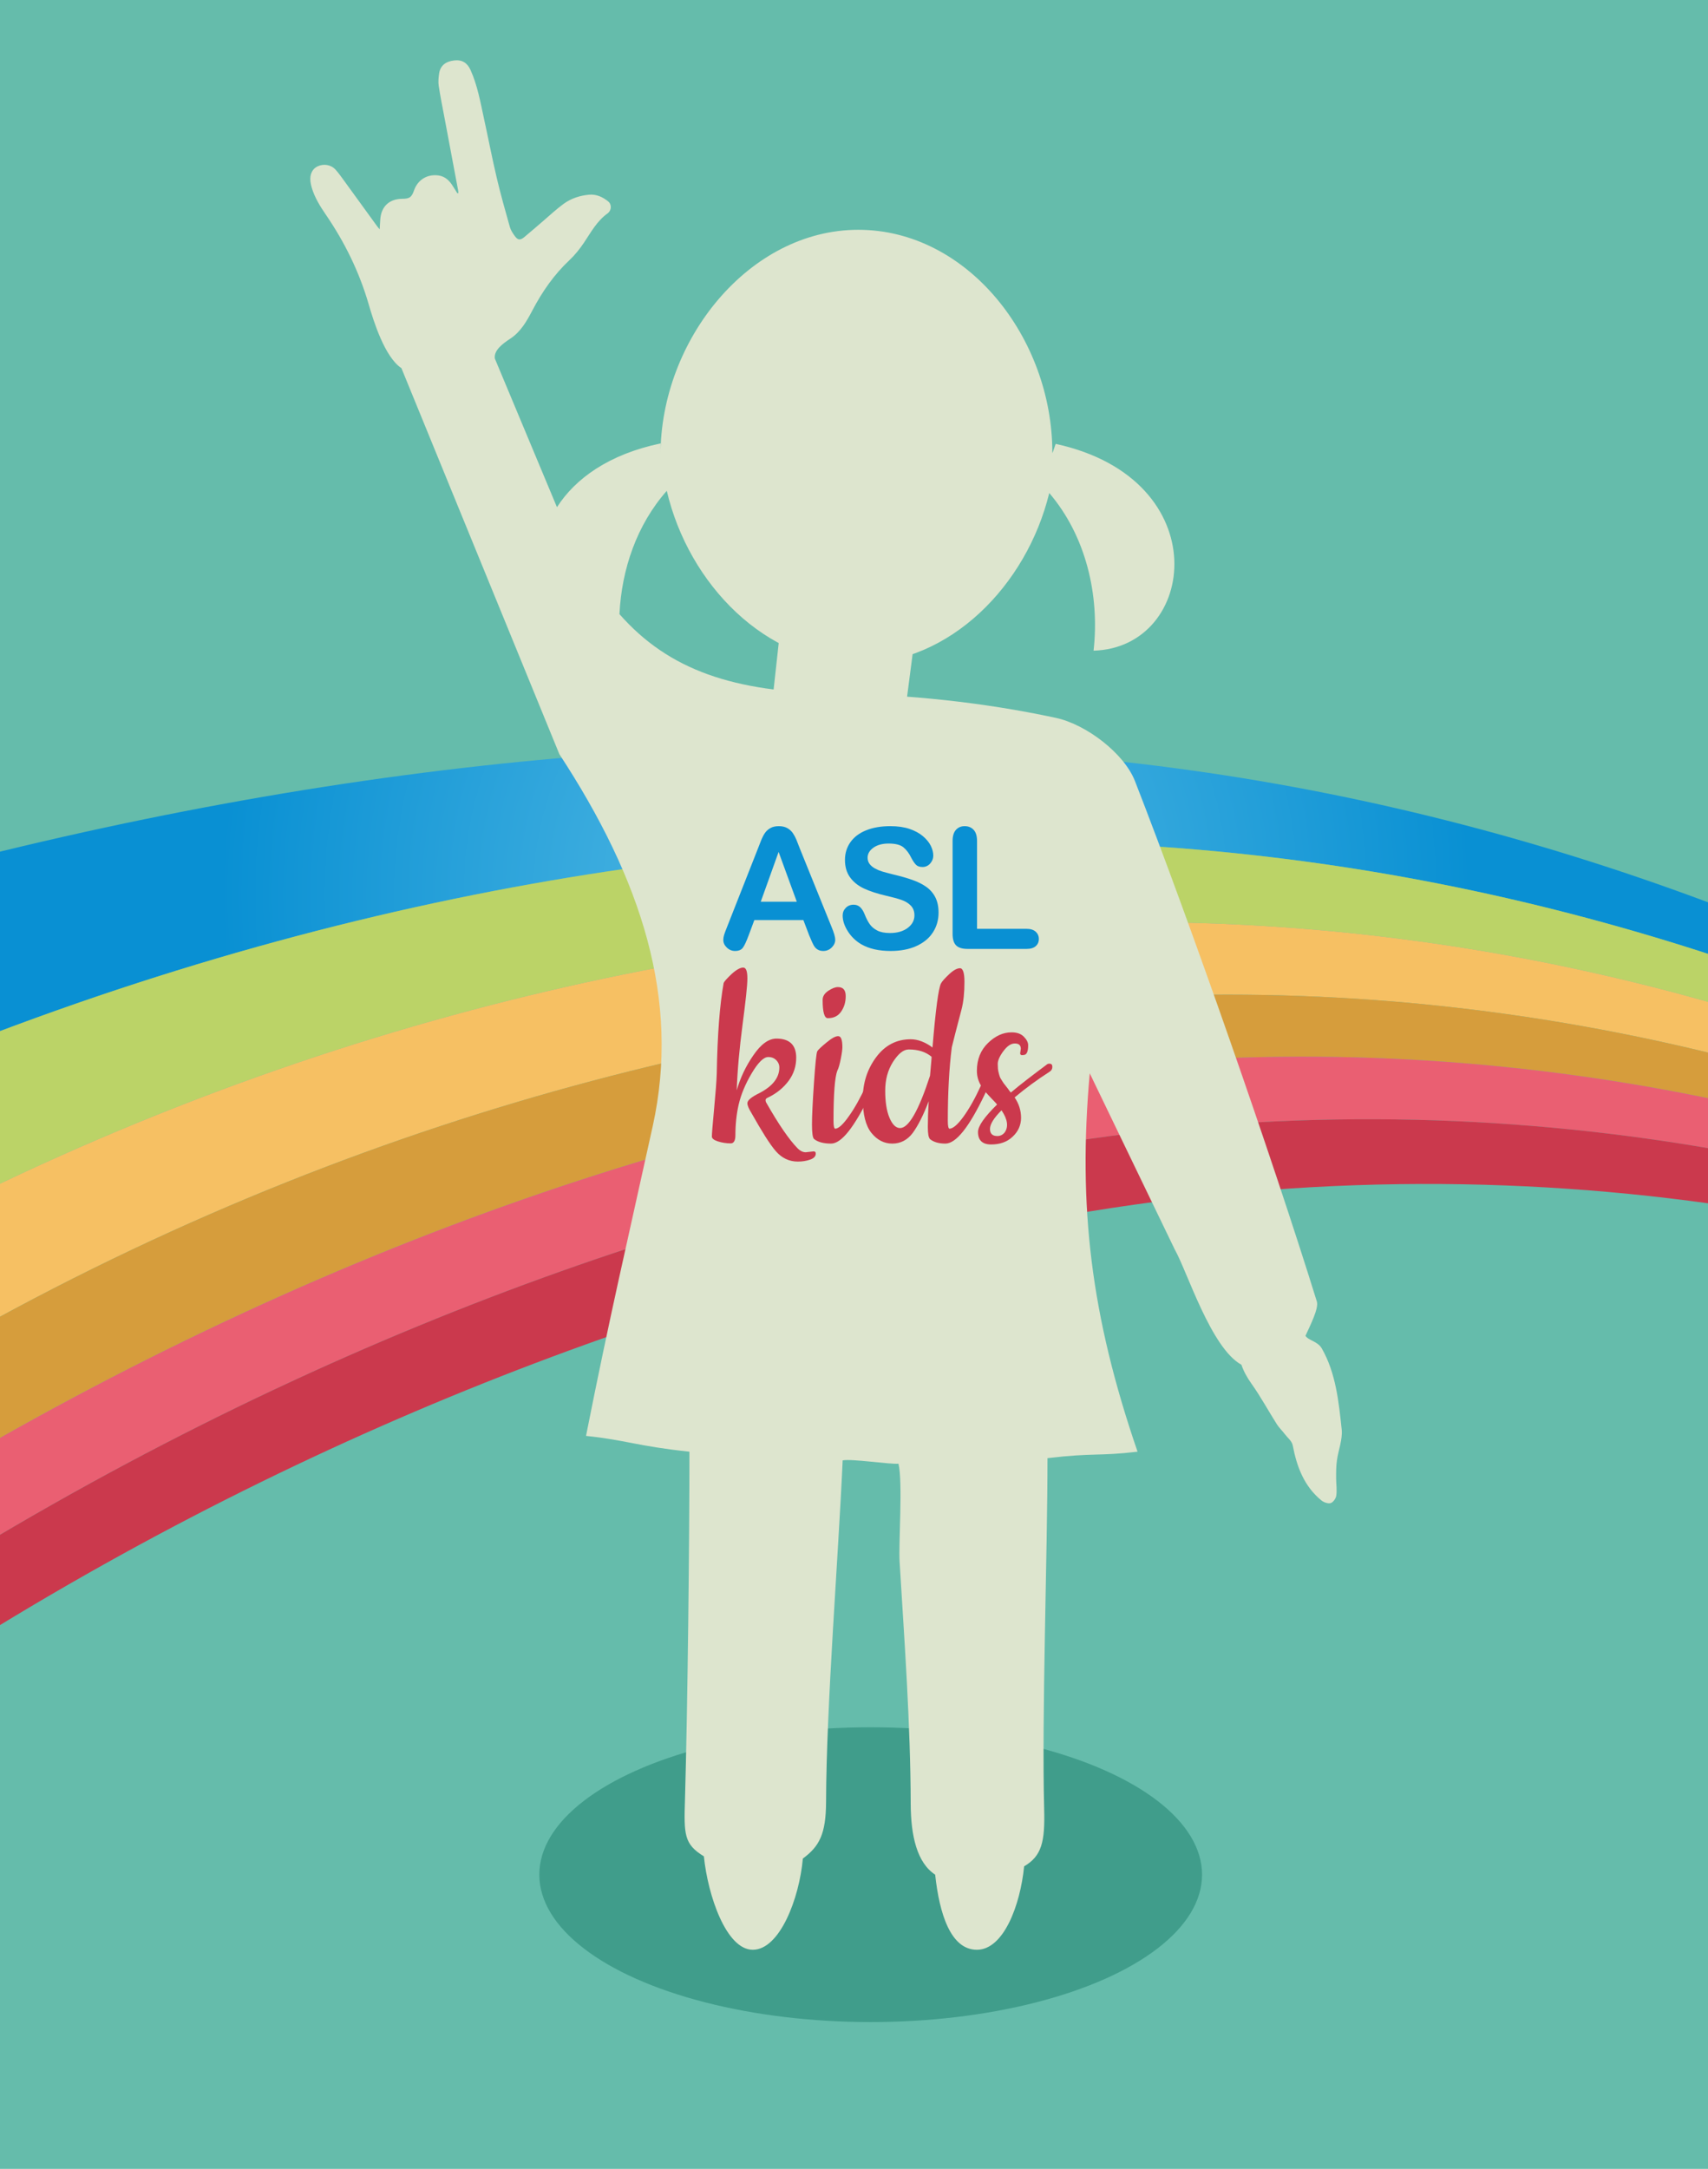 <svg version="1.1" xmlns="http://www.w3.org/2000/svg" xmlns:xlink="http://www.w3.org/1999/xlink" x="0px" y="0px" width="768px"
	 height="975px" viewBox="0 13.5 768 975" enable-background="new 0 13.5 768 975" xml:space="preserve">
<g id="background">
	<rect x="-0.222" y="13.5" fill="#65BCAB" width="768.443" height="975"/>
</g>
<g id="Layer_14">
	
		<linearGradient id="SVGID_1_" gradientUnits="userSpaceOnUse" x1="355.177" y1="308.545" x2="433.049" y2="308.545" gradientTransform="matrix(0.891 -0.063 0.049 0.998 13.625 24.324)">
		<stop  offset="0" style="stop-color:#DDE5CE"/>
		<stop  offset="0.897" style="stop-color:#DDE5CE"/>
		<stop  offset="1" style="stop-color:#DDE5CE"/>
	</linearGradient>
	<polygon fill="url(#SVGID_1_)" points="406.208,339.479 346.458,336.217 350.607,298.372 346.158,276.141 413.168,276.434 
		411.013,302.495 	"/>
</g>
<g id="spotlight">
	<g id="Layer_7">
		<ellipse fill="#409D8B" cx="391.5" cy="856.24" rx="149" ry="66.26"/>
	</g>
</g>
<g id="rainbow">
	<g>
		<radialGradient id="blue_1_" cx="380.315" cy="415.19" r="281.116" gradientUnits="userSpaceOnUse">
			<stop  offset="0" style="stop-color:#5ABDE5"/>
			<stop  offset="1" style="stop-color:#0990D3"/>
		</radialGradient>
		<path id="blue" fill="url(#blue_1_)" d="M531.356,394.864c85.021,6.674,165.056,23.933,239.425,48.342
			c-0.031,0.41-0.055,0.82-0.085,1.229c0.58-7.897,1.279-15.786,1.611-23.696c-73.479-27.791-152.601-49.215-237.055-60.972
			c-161.63-22.611-347.372-10.015-543.108,38.519c-0.277,10.449-0.968,20.886-1.708,31.319c-1.14,16.056-1.743,32.136-2.072,48.229
			c-0.024,1.216-0.03,2.431-0.042,3.646C183.905,405.948,371.657,382.511,531.356,394.864z"/>
		<g id="green">
			<path fill="#BBD367" d="M527.354,428.167c86.077,1.433,167.354,14.804,242.847,36.308c0.001,0.033,0.004,0.067,0.005,0.1
				c-0.178-4.557-0.225-9.123,0.049-13.721c0.127-2.141,0.284-4.28,0.442-6.418c0.03-0.41,0.054-0.82,0.085-1.229
				c-74.369-24.409-154.404-41.668-239.425-48.342c-159.699-12.353-347.451,11.084-543.034,86.616l-0.001,0c0,0.047,0,0.094,0,0.141
				c-0.007,0.757-0.002,1.515-0.005,2.272c-0.071,22.098,1.772,44.16,2.318,66.229C181.085,457.526,369.747,425.513,527.354,428.167
				z"/>
		</g>
		<g id="yellow">
			<path fill="#F6C063" d="M771.35,487.493c-0.183-7.683-0.847-15.288-1.145-22.919c-0.001-0.033-0.004-0.067-0.005-0.1
				c-75.493-21.503-156.77-34.875-242.847-36.308c-157.606-2.653-346.268,29.359-536.719,121.957c-0.001,0-0.003,0.001-0.005,0.002
				c0.138,5.527,0.196,11.056,0.12,16.585c-0.025,1.849-0.066,3.697-0.124,5.546c-0.409,13.083-1.25,26.131-1.661,39.209
				C176.25,507.424,363.839,466.99,518.354,461.267C608.442,457.924,693.166,468.197,771.35,487.493z"/>
		</g>
		<g id="dark_yellow">
			<path fill="#D69D3C" d="M771.719,507.952c0.062,1.949,0.153,3.896,0.263,5.843c-0.428-7.578-0.443-15.172-0.567-22.78
				c-0.017-1.066-0.029-2.13-0.053-3.197c-0.002-0.108-0.009-0.216-0.011-0.325h-0.001
				c-78.184-19.296-162.907-29.569-252.996-26.226C363.839,466.99,176.25,507.424-11.036,611.465
				c-0.003,0.002-0.007,0.004-0.011,0.006c-0.013,0.404-0.021,0.81-0.034,1.214c-0.005,0.181-0.01,0.361-0.015,0.542
				c-0.078,2.698-0.144,5.396-0.17,8.098c-0.146,14.926,0.047,29.853,0.412,44.774c185.246-106.668,365.311-160.29,516.006-173.932
				C599.908,483.574,689.5,490.67,771.719,507.952z"/>
		</g>
		<g id="pink">
			<path fill="#EA5F72" d="M489.953,525.466c100.399-14.203,196.265-10.384,283.859,5.184c0.174,1.103,0.352,2.205,0.532,3.307
				c-0.427-2.614-0.845-5.23-1.213-7.852c-0.575-4.099-0.92-8.202-1.15-12.31c-0.109-1.947-0.2-3.894-0.263-5.843
				c-82.219-17.282-171.811-24.378-266.565-15.786c-150.695,13.643-330.76,67.264-516.006,173.932
				c0.021,0.827,0.035,1.655,0.056,2.482c0.023,0.906,0.054,1.812,0.079,2.718c0.353,13.165,0.786,26.328,1.185,39.492
				c-0.017-0.547-0.032-1.093-0.048-1.64C168.213,602.379,343.924,546.213,489.953,525.466z"/>
		</g>
		<g id="red">
			<path fill="#CB394D" d="M774.345,533.956c-0.181-1.102-0.358-2.204-0.532-3.307c-87.595-15.567-183.46-19.387-283.859-5.184
				c-146.029,20.747-321.74,76.913-499.534,183.686c0.017,0.547,0.032,1.093,0.048,1.64c0.389,12.844,0.729,25.69,0.903,38.539
				c167.805-103.72,336.819-161.559,477.983-187.663c109.884-20.3,213.535-19.973,307.934-5.9
				C776.787,548.45,775.529,541.207,774.345,533.956z"/>
		</g>
	</g>
</g>
<g id="Layer_12">
	<linearGradient id="SVGID_2_" gradientUnits="userSpaceOnUse" x1="371.443" y1="40.605" x2="371.443" y2="890">
		<stop  offset="0" style="stop-color:#DDE5CE"/>
		<stop  offset="0.897" style="stop-color:#DDE5CE"/>
		<stop  offset="1" style="stop-color:#DDE5CE"/>
	</linearGradient>
	<path fill="url(#SVGID_2_)" d="M222.5,174.667c-0.518-3.739,3.577-6.702,7.003-8.96c4.67-3.076,7.348-7.841,9.876-12.657
		c4.421-8.416,9.754-16.121,16.743-22.672c2.445-2.291,4.582-5,6.458-7.788c3.154-4.683,5.801-9.692,10.561-13.118
		c1.913-1.376,1.992-4.088,0.317-5.431c-2.46-1.973-5.29-3.31-8.553-3.016c-4.134,0.372-8.063,1.64-11.411,4.066
		c-3.207,2.324-6.108,5.067-9.131,7.642c-2.88,2.451-5.702,4.971-8.627,7.366c-1.852,1.517-2.913,1.38-4.302-0.546
		c-0.881-1.221-1.769-2.56-2.17-3.981c-2.067-7.333-4.155-14.67-5.899-22.083c-2.117-8.996-3.866-18.077-5.835-27.107
		c-1.581-7.247-2.866-14.576-5.956-21.414c-1.472-3.258-3.828-4.708-7.385-4.294c-3.941,0.457-6.289,2.458-6.769,6.024
		c-0.242,1.789-0.419,3.665-0.151,5.428c0.723,4.76,1.691,9.483,2.579,14.218c2.038,10.872,4.086,21.742,6.124,32.614
		c0.08,0.425,0.096,0.862,0.142,1.293c-0.152,0.05-0.304,0.099-0.454,0.148c-0.645-1.018-1.312-2.023-1.932-3.056
		c-1.557-2.593-3.55-4.588-6.726-4.989c-4.943-0.625-9.188,2.015-10.828,6.723c-1.083,3.113-2.008,3.779-5.268,3.794
		c-5.852,0.026-9.489,3.421-9.92,9.27c-0.1,1.37-0.172,2.742-0.277,4.458c-0.479-0.58-0.772-0.896-1.024-1.243
		c-4.935-6.795-9.856-13.602-14.802-20.389c-1.271-1.745-2.514-3.527-3.946-5.135c-2.056-2.307-5.34-2.848-8.125-1.552
		c-2.349,1.092-3.574,3.569-3.236,6.69c0.105,0.971,0.313,1.943,0.592,2.881c1.319,4.441,3.742,8.347,6.315,12.108
		c8.511,12.433,15.075,25.802,19.27,40.258C168.026,158.049,173,174,180.5,179l71,173.5c37,56.5,54.5,110.402,42,167.24
		c-11.475,52.179-19.1,84.359-30,139.26c17.6,1.799,23,4.599,46.5,7.099c0,41.604-0.801,114.302-2,156.401
		c-0.497,15.818-0.413,20.025,8.5,25.5c1.758,17.514,10.025,42,22,42c12.131,0,20.935-23.152,22.5-41
		c7.357-5.451,10.387-10.885,10.443-25.5c0.1-42.896,5.559-110.598,7.458-153.5c4.101-0.801,20.798,1.801,25.098,1.5
		c2,8.303,0,35.799,0.5,44c2.2,36.1,4.9,72.799,5,109c0.063,14.293,2.825,26.381,11,31.74c1.866,17.322,6.872,33.76,18.758,33.76
		c11.991,0,19.503-19.953,21.242-37.5c7.872-4.662,9.436-10.848,9-26c-1.104-42.199,1.5-113.602,1.5-157.5
		c21.1-2.5,22.703-0.802,40.5-2.901C490.5,605,484.674,555.9,490,496l38.229,79.2c5.583,9.814,16.271,44.3,29.979,51.818
		c0.989,2.955,2.583,5.816,4.64,8.691c4.106,5.799,7.48,12.049,11.274,18.027c0.992,1.576,2.405,2.875,3.506,4.354
		c1.285,1.693,3.282,3.236,3.649,5.168c1.831,9.652,5.134,18.402,12.908,24.758c1.041,0.875,3.001,1.51,4.126,1.188
		c1.126-0.322,2.351-2.041,2.538-3.332c0.379-2.58-0.043-5.119-0.062-7.723c-0.005-2.807-0.02-5.514,0.37-8.193
		c0.62-4.568,2.55-9.246,2.154-13.684c-1.333-12.523-2.631-25.545-8.978-36.613c-1.851-3.213-6.021-3.556-7.334-5.659
		c2.399-5.209,6.025-12.413,5.129-15.399c-20.3-65.4-56.9-170.201-81.8-234c-4.9-12.5-22-25.5-35.604-28.4
		c-32.6-7-66.396-10.5-99.7-11c-44.714-0.607-74.145-10.224-96.483-35.622c0.969-20.174,7.789-40.168,21.277-55.436
		c9.854,42.113,44.669,77.658,86.109,77.658c41.043,0,75.696-34.942,85.87-76.672c16.521,19.347,22.722,45.941,19.927,70.872
		c46.614-1.278,55.8-77.013-16.938-92.94c0.025-0.919-1.599,4.861-1.599,3.941c0-51.6-38.16-100.2-87.261-100.2
		C336.829,116.8,297,166.4,297,218c0,0.845,0.041-6.01,0.062-5.166c-23.369,4.879-38.435,15.873-46.625,28.669
		c-0.07-0.169-0.141-0.334-0.211-0.504"/>
</g>
<g id="Layer_13">
</g>
<g id="kids">
	<g enable-background="new    ">
		<path fill="#CB394D" d="M362.308,531.488l3.493-0.396c0.698,0,0.998,0.297,0.998,0.998c0,1.196-0.798,2.095-2.495,2.692
			c-1.697,0.6-3.493,0.896-5.588,0.896c-3.893,0-7.186-1.597-9.881-4.69c-2.694-3.093-6.287-8.878-11.077-17.361
			c-1.099-1.797-1.697-3.194-1.697-4.192c0-1.297,1.796-2.794,5.489-4.59c5.889-3.097,8.883-6.886,8.883-11.477
			c0-1.3-0.5-2.396-1.398-3.296c-0.898-0.896-2.095-1.395-3.592-1.395c-2.096,0-4.592,2.495-7.485,7.382
			c-2.895,4.891-4.791,9.584-5.79,13.874c-0.998,4.288-1.497,8.981-1.497,13.872c0,2.392-0.698,3.689-2.095,3.689
			c-1.997,0-3.893-0.3-5.789-0.896c-1.795-0.603-2.694-1.297-2.694-2.194c0-0.9,0.299-5.09,0.998-12.377
			c0.699-7.382,1.097-12.671,1.197-15.864c0.299-17.764,1.397-31.338,3.094-40.718c0.299-0.802,1.497-2.1,3.593-4.096
			c2.095-1.893,3.892-2.891,5.189-2.891c1.298,0,1.896,1.597,1.896,4.887c0,3.291-0.798,10.279-2.195,20.958
			c-1.397,10.679-2.296,20.458-2.595,29.341c1.596-5.592,4.091-10.879,7.485-15.769c3.393-4.99,6.885-7.485,10.378-7.485
			c5.889,0,8.883,2.891,8.883,8.583c0,3.792-1.098,7.285-3.394,10.38c-2.295,3.093-5.29,5.588-9.181,7.484
			c-0.799,0.3-1.198,0.695-1.198,1.194c0,0.4,0.099,0.899,0.398,1.302c5.489,9.676,10.18,16.466,13.973,20.356
			C359.914,530.987,361.11,531.488,362.308,531.488z"/>
		<path fill="#CB394D" d="M373.686,527.594c-3.393,0-5.988-0.697-7.685-2.098c-0.599-0.6-0.898-2.795-0.898-6.487
			c0-3.792,0.3-9.98,0.898-18.762c0.598-8.782,1.097-13.474,1.497-14.172c0.4-0.695,1.797-1.997,4.091-3.889
			c2.297-1.896,3.993-2.895,5.291-2.895c1.297,0,1.895,1.697,1.895,4.99c0,0.899-0.2,2.598-0.698,5.093s-0.998,4.388-1.596,5.489
			c-1.098,2.89-1.697,10.375-1.697,22.553c0,2.396,0.299,3.493,0.798,3.493c1.497-0.1,3.493-1.895,6.088-5.588
			c2.595-3.597,5.189-8.286,7.785-13.872c2.595-5.689,4.091-8.484,4.69-8.484c0.598,0,0.897,0.299,0.897,0.998
			c0,2.396-1.3,6.288-3.795,11.578C384.165,520.209,378.377,527.594,373.686,527.594z M369.894,463.024
			c0-1.596,0.798-2.895,2.495-4.091c1.696-1.101,3.093-1.697,4.391-1.697c2.396,0,3.493,1.394,3.493,4.091
			c0,2.698-0.699,4.99-2.096,6.986c-1.397,1.996-3.394,2.895-5.889,2.895C370.691,471.307,369.894,468.513,369.894,463.024z"/>
		<path fill="#CB394D" d="M425.082,527.594c-2.993,0-5.289-0.697-6.887-1.995c-0.697-0.698-0.998-2.496-0.998-5.489
			c0-2.994,0.102-6.785,0.399-11.58c-2.395,6.292-4.789,10.977-7.185,14.276c-2.396,3.188-5.489,4.788-9.183,4.788
			c-3.691,0-6.785-1.6-9.381-4.788c-2.594-3.195-3.889-8.384-3.889-15.37c0-7.086,1.995-13.273,5.987-18.664
			c3.992-5.386,9.184-8.083,15.571-8.083c3.096,0,6.386,1.198,9.781,3.693c1.396-16.966,2.693-26.55,3.792-28.746
			c0.499-0.998,1.798-2.392,3.693-4.188c1.893-1.8,3.594-2.694,4.887-2.694c1.295,0,1.996,2.095,1.996,6.087
			c0,4.79-0.396,8.883-1.297,12.376c-2.396,8.982-3.793,14.67-4.392,17.065c-1.194,9.381-1.796,20.459-1.796,33.135
			c0,2.395,0.299,3.493,0.798,3.493c1.601-0.101,3.692-1.896,6.29-5.49c2.596-3.593,5.187-8.184,7.785-13.873
			c2.594-5.685,4.092-8.582,4.69-8.582c0.6,0,0.799,0.299,0.799,0.998c0,2.395-1.298,6.287-3.793,11.576
			C435.761,520.209,429.872,527.594,425.082,527.594z M408.615,485.279c-2.395,0-4.691,1.896-7.086,5.592
			c-2.394,3.792-3.493,8.083-3.493,12.974c0,4.888,0.6,8.982,1.894,12.077c1.295,3.092,2.893,4.69,4.79,4.69
			c3.891,0,8.383-7.885,13.474-23.557c0.397-4.79,0.698-7.584,0.698-8.483C416.301,486.377,412.906,485.279,408.615,485.279z"/>
		<path fill="#CB394D" d="M458.716,486.976l0.298-1.996c0-1.597-0.897-2.396-2.693-2.396c-1.797,0-3.493,1.198-5.19,3.493
			c-1.696,2.3-2.494,4.193-2.494,5.689c0,1.497,0.103,2.695,0.299,3.493c0.199,0.899,0.399,1.601,0.603,2.196
			c0.201,0.596,0.598,1.198,1.097,1.996c0.5,0.798,0.898,1.398,1.198,1.697l1.397,1.796c0.599,0.898,0.998,1.397,1.296,1.696
			c4.491-3.792,9.877-7.885,16.169-12.579c0.3-0.298,0.694-0.395,1.193-0.395c0.899,0,1.302,0.499,1.302,1.393
			c0,0.999-0.399,1.697-1.198,2.196c-5.592,3.597-10.878,7.485-15.769,11.58c1.894,2.794,2.892,5.788,2.892,9.177
			c0,3.299-1.298,6.189-3.793,8.482c-2.494,2.396-5.788,3.494-9.681,3.494c-3.888,0-5.885-1.893-5.885-5.588
			c0-2.694,2.891-6.786,8.583-12.374c-0.399-0.499-1.198-1.396-2.396-2.596c-1.098-1.198-1.995-2.096-2.595-2.794
			c-0.598-0.699-1.196-1.599-1.995-2.695c-1.399-2.195-2.096-4.491-2.096-7.085c0-5.093,1.692-9.284,4.989-12.475
			c3.294-3.193,6.787-4.793,10.579-4.793c2.396,0,4.19,0.602,5.489,1.896c1.297,1.294,1.996,2.595,1.996,3.891
			c0,2.995-0.699,4.389-2.097,4.389C459.214,487.974,458.716,487.675,458.716,486.976z M450.331,512.624
			c-3.493,3.493-5.188,6.288-5.188,8.38c0,2.099,1.101,3.195,3.292,3.195c1.302,0,2.396-0.5,3.298-1.597
			C453.524,520.109,453.125,516.716,450.331,512.624z"/>
	</g>
</g>
<g id="asl_1_">
	<g>
		<path fill="#0990D3" d="M363.832,433.931l-2.591-6.81h-22.057l-2.59,6.958c-1.012,2.715-1.875,4.547-2.591,5.496
			c-0.715,0.949-1.888,1.425-3.516,1.425c-1.383,0-2.604-0.506-3.664-1.518c-1.062-1.011-1.592-2.158-1.592-3.441
			c0-0.74,0.124-1.504,0.37-2.295c0.247-0.789,0.654-1.888,1.222-3.293l13.878-35.233c0.395-1.011,0.87-2.226,1.425-3.646
			c0.555-1.417,1.147-2.596,1.776-3.534c0.629-0.938,1.456-1.696,2.48-2.276c1.023-0.58,2.288-0.87,3.793-0.87
			c1.53,0,2.807,0.291,3.831,0.87c1.023,0.58,1.85,1.327,2.479,2.239c0.63,0.913,1.16,1.893,1.592,2.941
			c0.431,1.049,0.98,2.449,1.647,4.201l14.174,35.011c1.11,2.665,1.665,4.602,1.665,5.811c0,1.258-0.524,2.412-1.572,3.46
			c-1.05,1.047-2.313,1.573-3.794,1.573c-0.863,0-1.604-0.154-2.22-0.462c-0.617-0.31-1.135-0.728-1.554-1.258
			c-0.42-0.53-0.87-1.344-1.351-2.443C364.59,435.739,364.177,434.77,363.832,433.931z M342.07,418.868h16.21l-8.179-22.391
			L342.07,418.868z"/>
		<path fill="#0990D3" d="M422.018,423.791c0,3.281-0.846,6.231-2.535,8.845c-1.689,2.616-4.163,4.663-7.42,6.144
			c-3.258,1.481-7.119,2.221-11.584,2.221c-5.354,0-9.771-1.012-13.249-3.035c-2.467-1.456-4.474-3.399-6.015-5.829
			c-1.542-2.43-2.313-4.793-2.313-7.087c0-1.332,0.463-2.473,1.388-3.423c0.925-0.949,2.103-1.425,3.534-1.425
			c1.158,0,2.142,0.37,2.943,1.11c0.801,0.741,1.484,1.839,2.052,3.294c0.69,1.728,1.438,3.171,2.24,4.331
			c0.801,1.16,1.93,2.115,3.387,2.868c1.456,0.753,3.367,1.129,5.735,1.129c3.258,0,5.904-0.759,7.938-2.276
			c2.036-1.518,3.054-3.411,3.054-5.681c0-1.801-0.55-3.263-1.646-4.386c-1.1-1.123-2.518-1.98-4.258-2.572
			c-1.738-0.592-4.065-1.222-6.976-1.888c-3.898-0.913-7.161-1.98-9.79-3.202c-2.626-1.221-4.712-2.887-6.254-4.997
			c-1.542-2.109-2.313-4.73-2.313-7.865c0-2.984,0.814-5.637,2.443-7.957c1.629-2.318,3.985-4.102,7.068-5.348
			c3.084-1.245,6.711-1.869,10.881-1.869c3.331,0,6.212,0.414,8.642,1.24c2.43,0.828,4.446,1.925,6.052,3.294
			c1.604,1.369,2.776,2.807,3.516,4.311c0.74,1.506,1.11,2.974,1.11,4.404c0,1.308-0.461,2.486-1.388,3.535
			c-0.925,1.049-2.079,1.573-3.46,1.573c-1.258,0-2.216-0.315-2.869-0.944c-0.652-0.629-1.364-1.659-2.129-3.09
			c-0.985-2.048-2.17-3.646-3.552-4.793c-1.383-1.147-3.604-1.721-6.662-1.721c-2.837,0-5.125,0.624-6.865,1.869
			c-1.739,1.247-2.609,2.746-2.609,4.497c0,1.086,0.297,2.023,0.89,2.812c0.591,0.79,1.406,1.469,2.441,2.036
			c1.036,0.568,2.085,1.013,3.146,1.333c1.06,0.321,2.812,0.79,5.255,1.406c3.059,0.716,5.829,1.505,8.309,2.369
			c2.479,0.864,4.59,1.913,6.329,3.146c1.739,1.234,3.096,2.794,4.071,4.682C421.529,418.739,422.018,421.052,422.018,423.791z"/>
		<path fill="#0990D3" d="M439.322,391.556v39.489h22.28c1.776,0,3.139,0.432,4.089,1.295c0.949,0.864,1.424,1.949,1.424,3.257
			c0,1.333-0.468,2.412-1.405,3.238c-0.938,0.827-2.308,1.239-4.107,1.239h-26.536c-2.394,0-4.115-0.53-5.164-1.591
			c-1.049-1.06-1.57-2.776-1.57-5.145v-41.783c0-2.221,0.497-3.886,1.497-4.997c0.999-1.11,2.313-1.666,3.941-1.666
			c1.653,0,2.99,0.55,4.016,1.647C438.81,387.639,439.322,389.311,439.322,391.556z"/>
	</g>
</g>
</svg>
